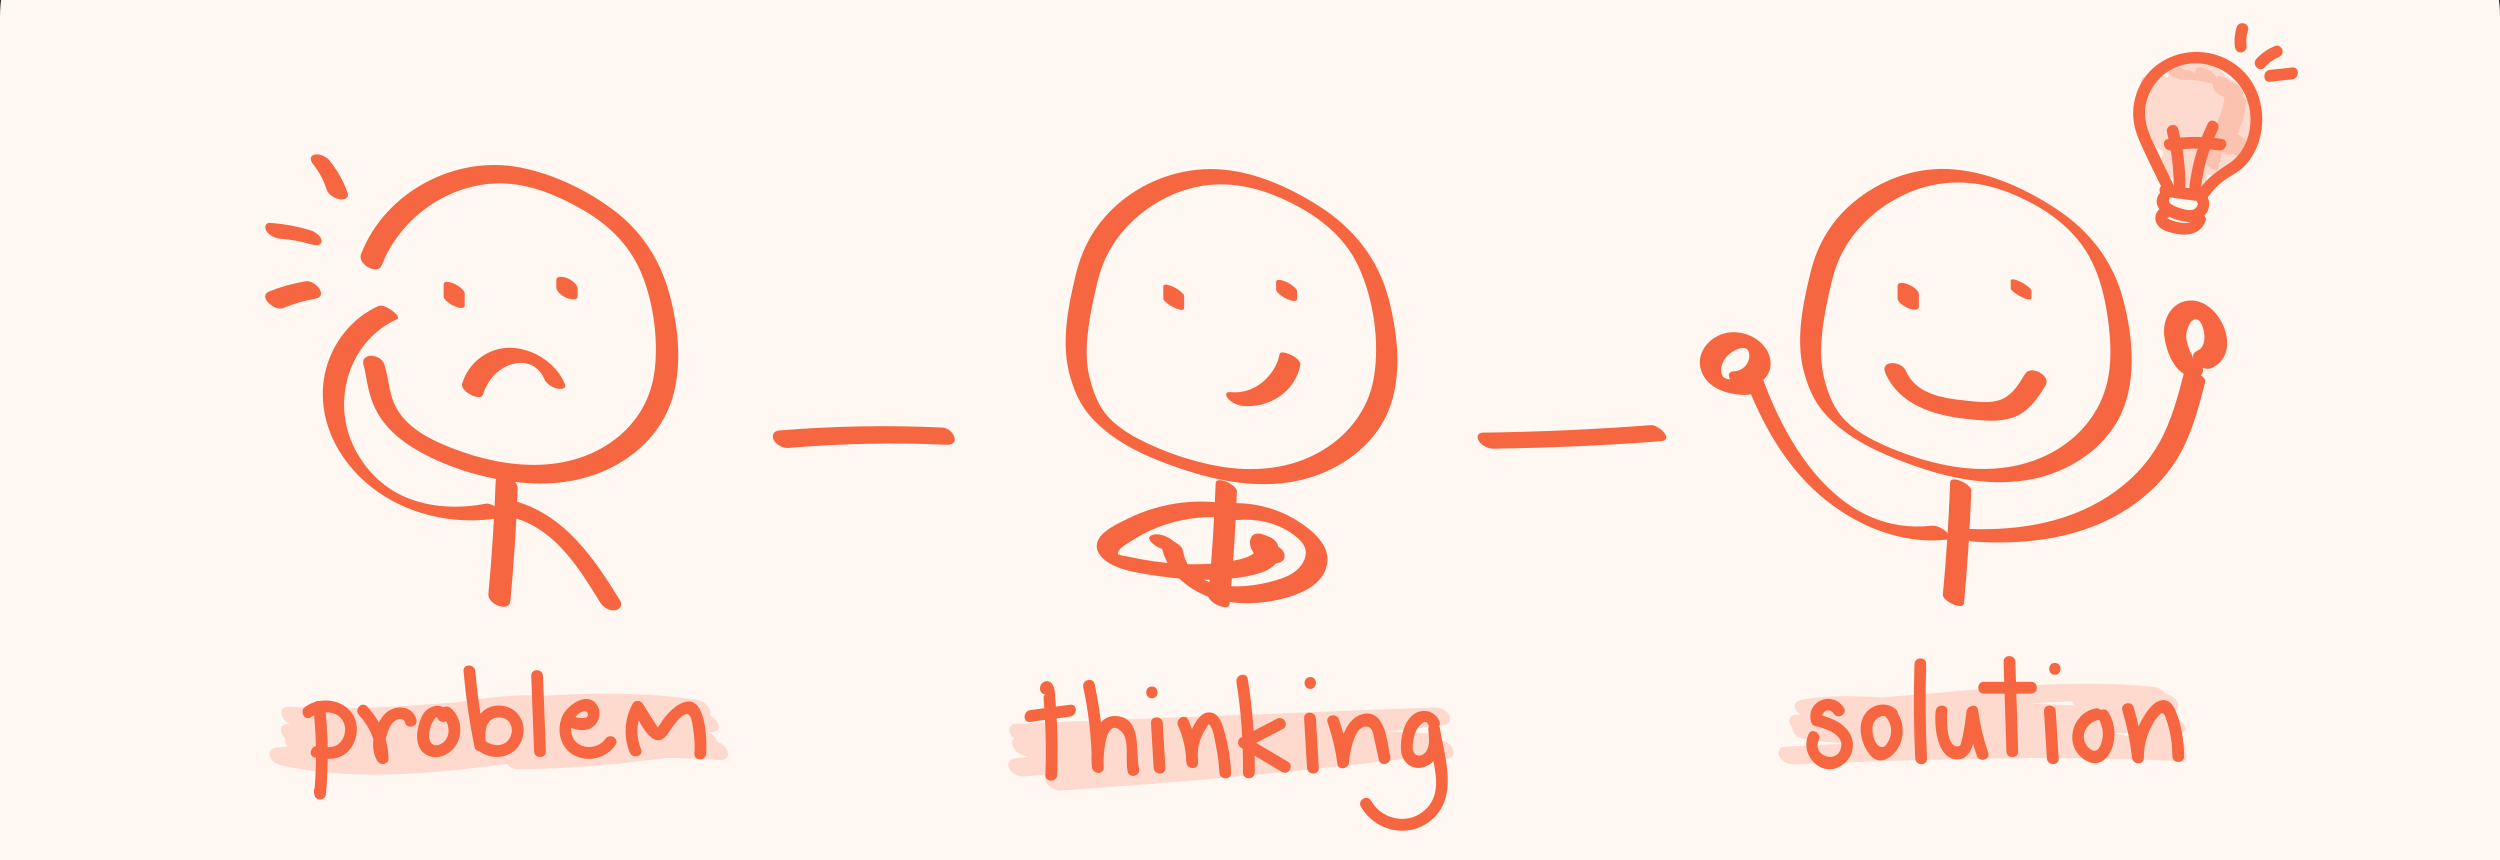 <svg width="500" height="172" viewBox="0 0 500 172" fill="none" xmlns="http://www.w3.org/2000/svg">
<rect x="0" y="0" width="500" height="172" fill="#333333" stroke="none"/>
<g clip-path="url(#clip0_739_1742)">
<path d="M500 171.884C500 185.139 489.255 195.884 476 195.884H24C10.745 195.884 0 185.139 0 171.884V3.343C0 -9.912 10.745 -20.657 24 -20.657H476C489.255 -20.657 500 -9.912 500 3.343V171.884Z" fill="#FFF7F1"/>
<path d="M428.183 16.039C427.927 18.95 427.676 21.862 427.424 24.773C427.3 26.221 431.378 28.212 431.694 26.436C432.052 24.394 432.412 22.353 432.773 20.312C432.938 19.377 432.42 18.455 431.535 18.111C430.221 17.599 428.806 18.579 428.823 19.989C428.847 21.952 428.871 23.915 428.895 25.877C428.911 27.105 432.742 29.26 433.093 27.843C433.8 25.005 434.507 22.166 435.213 19.327C435.431 18.451 434.999 17.544 434.182 17.161C432.905 16.563 431.44 17.526 431.405 18.936C431.33 22.002 430.986 25.044 430.374 28.064C430.099 29.427 434.249 31.311 434.573 30.031C435.64 25.812 436.707 21.594 437.777 17.375C438.001 16.49 437.566 15.57 436.739 15.183C435.461 14.585 433.991 15.536 433.951 16.947C433.793 22.474 432.953 27.947 432.086 33.409C431.866 34.775 435.976 36.658 436.284 35.375C437.654 29.63 439.027 23.886 440.401 18.141C440.593 17.339 440.194 16.512 439.448 16.162C438.195 15.576 436.741 16.625 436.715 18.008C436.671 20.314 436.301 22.606 435.964 24.907C435.468 28.263 434.977 31.619 434.485 34.975C434.289 36.3 438.299 38.269 438.683 36.942C440.536 30.515 442.014 23.992 443.102 17.392C443.253 16.475 442.736 15.581 441.87 15.244C440.549 14.73 439.126 15.73 439.093 17.147C438.952 23.166 437.933 29.112 436.88 35.039C436.628 36.464 440.786 38.475 441.15 36.702C442.353 30.79 443.555 24.877 444.758 18.965C444.94 18.071 444.451 17.176 443.601 16.845C442.311 16.342 440.934 17.366 440.964 18.751C441.052 22.779 440.638 26.786 439.692 30.71C439.449 31.718 439.887 32.779 440.796 33.278C442.09 33.989 443.707 33.269 444.043 31.831C445.013 27.684 445.981 23.536 446.951 19.388C447.143 18.57 446.735 17.729 445.974 17.373C444.712 16.782 443.276 17.809 443.331 19.201C443.429 21.715 443.294 24.221 442.927 26.718C442.773 27.764 443.335 28.795 444.321 29.179C445.634 29.691 447.082 28.849 447.286 27.454C447.645 24.989 448.004 22.524 448.363 20.06C448.501 19.115 447.968 18.199 447.078 17.852C445.748 17.334 444.31 18.301 444.318 19.729C444.335 22.757 444.452 25.782 444.673 28.805C444.769 30.174 448.519 32.325 448.939 30.467C449.495 28.004 450.051 25.541 450.608 23.078C450.793 22.257 450.35 21.423 449.566 21.118C448.312 20.629 447.014 21.721 447.279 23.04C447.372 23.503 447.466 23.967 447.56 24.43C447.796 25.593 450.786 27.869 451.758 26.397C452.382 25.455 452.594 24.511 452.41 23.384C452.242 22.355 451.146 21.64 450.243 21.295C449.839 21.14 447.975 20.7 448.139 21.721C448.188 22.018 448.209 22.285 448.198 22.536C448.16 23.437 448.362 24.47 449.178 24.853C450.275 25.367 451.489 24.414 451.249 23.227C451.143 22.701 451.037 22.175 450.93 21.649C450.682 20.416 447.108 18.016 446.664 19.987C446.119 22.402 445.573 24.817 445.028 27.232C444.824 28.136 445.31 29.053 446.173 29.39C447.456 29.89 448.826 28.881 448.756 27.506C448.603 24.488 448.551 21.468 448.599 18.445C448.623 17.011 444.593 14.988 444.333 16.782C443.761 20.694 443.189 24.605 442.622 28.517C442.41 29.956 446.548 31.95 446.888 30.179C447.688 26.038 447.839 21.869 447.348 17.681C447.22 16.582 443.501 14.199 443.149 15.714C441.846 21.284 440.546 26.854 439.243 32.424C438.867 34.033 442.989 36.058 443.373 34.695C444.965 29.056 445.56 23.263 445.073 17.418C444.961 16.064 441.186 13.885 440.806 15.755C439.623 21.571 438.437 27.387 437.253 33.203C437.038 34.264 437.617 35.326 438.626 35.719C439.932 36.228 441.38 35.415 441.618 34.034C442.655 28.009 443.531 21.957 443.353 15.821C443.313 14.42 439.367 12.334 439.087 14.159C438.1 20.498 436.752 26.762 435.042 32.939C434.766 33.938 435.244 34.995 436.183 35.435C437.462 36.034 438.958 35.23 439.163 33.832C439.519 31.411 439.876 28.99 440.231 26.569C440.722 23.204 441.286 19.86 440.798 16.459C440.646 15.401 436.972 12.945 436.6 14.493C435.253 20.125 433.91 25.758 432.563 31.391C432.325 32.389 432.82 33.417 433.75 33.852C435.053 34.462 436.579 33.654 436.797 32.232C437.645 26.704 438.351 21.157 438.231 15.546C438.207 14.331 434.393 12.152 434.033 13.58C432.987 17.717 431.937 21.854 430.89 25.991C430.63 27.018 431.136 28.085 432.095 28.535C433.391 29.142 434.916 28.375 435.125 26.958C435.587 23.835 435.764 20.687 435.656 17.516C435.616 16.314 431.814 14.112 431.458 15.55C430.753 18.381 430.049 21.212 429.346 24.043C429.126 24.932 429.565 25.853 430.395 26.242C431.677 26.842 433.145 25.896 433.128 24.48C433.104 22.555 433.081 20.629 433.057 18.703C433.037 17.293 429.111 15.222 428.787 17.041C428.436 19.046 428.082 21.05 427.727 23.055C427.551 24.054 428.104 25.038 429.049 25.406C430.371 25.92 431.816 25.021 431.939 23.608C432.109 21.639 432.279 19.671 432.45 17.701C432.578 16.206 428.331 14.31 428.183 16.039Z" fill="#F66640" fill-opacity="0.2"/>
<path d="M445.648 26.859C444.113 28.332 442.577 29.805 441.042 31.278C439.735 32.529 443.609 34.976 444.733 34.003C445.049 33.729 445.366 33.455 445.682 33.181C446.693 32.306 446.577 30.706 445.451 29.986C445.223 29.841 444.995 29.695 444.767 29.55C444.228 29.206 443.514 29.384 443.062 29.835C442.408 30.488 442.34 31.668 443.118 32.165C443.288 32.274 443.458 32.382 443.629 32.491C444.447 33.014 445.539 32.635 445.861 31.719C446.695 29.347 447.538 26.976 448.339 24.593C449.083 22.388 449.703 20.013 448.291 17.929C446.045 14.616 441.33 13.405 437.19 13.043C436.087 12.947 435.534 14.26 436.323 15.037C436.762 15.468 437.445 15.499 437.982 15.199C438.832 14.722 439.835 14.398 440.758 14.631C441.986 14.94 442.485 16.352 442.649 17.499C442.869 19.063 447.136 20.676 446.92 19.152C446.076 13.21 438.375 9.266 433.393 13.064C431.934 14.178 435.496 15.94 436.312 15.942C438.123 15.946 439.906 16.104 441.674 16.526C443.693 17.009 445.172 17.426 444.852 19.892C444.609 21.776 443.757 23.628 443.133 25.411C442.457 27.355 441.778 29.3 441.102 31.245C440.534 32.873 443.825 34.295 445.012 33.743C446.24 33.171 447.176 32.329 447.927 31.201C448.767 29.938 444.996 27.858 444.017 28.703C443.716 28.963 443.415 29.224 443.113 29.485C442.051 30.404 442.114 32.071 443.244 32.905C444.104 33.539 445.296 33.463 446.066 32.724C447.157 31.677 448.249 30.631 449.343 29.585C450.65 28.331 446.72 25.834 445.648 26.859Z" fill="#F66640" fill-opacity="0.2"/>
<path d="M58.729 144.978C85.1 146.76 111.45 140.037 137.752 143.247C138.892 143.386 139.799 142.281 139.417 141.198C139.164 140.484 138.428 140.063 137.684 140.205C111.41 145.218 84.556 146.793 57.884 144.814C54.806 144.586 56.359 148.241 58.626 148.437C70.696 149.48 82.322 146.042 94.097 143.996C100.108 142.951 106.095 142.428 112.188 142.893C117.615 143.307 123.065 144.043 128.484 143.459C129.766 143.32 130.451 141.937 129.873 140.784C129.479 139.996 128.604 139.573 127.74 139.745C115.957 142.092 103.985 143.415 91.974 143.635C80.585 143.844 68.498 142.157 57.758 146.925C56.834 147.335 56.793 148.284 57.287 149.066C57.89 150.024 58.974 150.444 60.059 150.445C86.555 150.458 112.854 143.544 139.359 146.122C140.541 146.237 141.46 145.089 141.064 143.969C140.817 143.269 140.12 142.831 139.382 142.909C120.134 144.966 100.811 146.239 81.462 146.725C80.135 146.758 79.289 148.161 79.884 149.348C80.211 150 80.898 150.391 81.626 150.343C101.659 149.016 121.74 149.479 141.795 149.974C144.878 150.05 143.333 146.504 141.053 146.351C113.415 144.509 85.858 154.797 58.361 150.017C57.195 149.814 56.215 150.937 56.609 152.053C56.835 152.694 57.46 153.106 58.138 153.062C85.204 151.314 112.316 150.349 139.437 150.168C140.715 150.159 141.542 148.813 140.97 147.67C140.627 146.987 139.877 146.612 139.124 146.743C127.808 148.712 116.373 149.861 104.896 150.184C103.609 150.22 102.785 151.579 103.362 152.73C103.705 153.414 104.451 153.794 105.207 153.676C118 151.684 130.959 151.1 143.878 151.99C146.95 152.202 145.418 148.526 143.137 148.368C129.435 147.424 115.675 148.033 102.117 150.245C101.06 150.418 100.568 151.277 101.018 152.273C101.513 153.372 102.819 153.897 103.938 153.879C116.778 153.667 129.572 152.422 142.213 150.152C143.264 149.963 143.768 149.132 143.313 148.124C142.813 147.016 141.515 146.513 140.392 146.519C111.963 146.652 83.541 147.648 55.171 149.502C54.191 149.567 53.718 150.408 53.989 151.296C54.315 152.367 55.453 152.921 56.452 153.131C84.146 158.949 111.721 148.651 139.496 149.848C140.653 149.898 141.565 148.853 141.333 147.719C141.169 146.919 140.474 146.337 139.658 146.317C119.308 145.818 98.927 145.371 78.603 146.791C77.514 146.867 77.084 147.889 77.504 148.819C77.997 149.914 79.306 150.448 80.424 150.425C101.151 149.987 121.851 148.646 142.463 146.407C145.253 146.104 142.841 142.98 141.182 142.779C114.389 139.539 87.863 146.326 61.118 146.787C59.88 146.809 59.136 148.187 59.813 149.223C60.231 149.863 61.05 150.101 61.761 149.821C72.062 145.769 83.706 147.495 94.516 147.253C106.785 146.98 119.005 145.565 131.025 143.081C133.858 142.496 131.265 139.053 129.204 139.448C123.053 140.627 116.91 139.649 110.738 139.218C104.758 138.8 98.847 139.252 92.943 140.248C82.109 142.075 71.302 145.367 60.243 144.959C59.064 144.916 58.121 145.974 58.358 147.13C58.516 147.903 59.169 148.477 59.956 148.532C86.985 150.421 114.196 148.783 140.799 143.589C143.56 143.05 141.211 140.209 139.518 139.961C112.35 135.974 85.203 143.195 57.987 141.355C54.916 141.148 56.447 144.823 58.729 144.978Z" fill="#F66640" fill-opacity="0.2"/>
<path d="M204.945 148.357C231.951 147.299 258.957 146.242 285.962 145.184C287.269 145.133 288.083 143.744 287.49 142.578C287.15 141.912 286.432 141.526 285.688 141.61C258.417 144.686 231.031 146.656 203.602 147.516C201.066 147.596 202.963 150.573 204.33 150.984C210.686 152.892 217.284 151.728 223.751 151.151C230.548 150.544 237.361 150.104 244.18 149.83C257.276 149.304 270.387 149.407 283.474 150.115C284.683 150.18 285.572 148.992 285.161 147.852C284.907 147.148 284.219 146.696 283.472 146.742C257.543 148.328 231.614 149.915 205.685 151.501C204.376 151.581 203.578 152.976 204.173 154.145C204.519 154.824 205.252 155.216 206.009 155.127C231.918 152.081 258.019 149.102 284.123 150.839C285.304 150.917 286.185 149.76 285.784 148.647C285.526 147.932 284.807 147.491 284.053 147.582C260.402 150.462 236.679 152.709 212.91 154.321C211.628 154.408 210.851 155.776 211.434 156.921C211.793 157.625 212.571 158.01 213.349 157.872C238.303 153.427 263.667 151.344 289.009 151.758C292.078 151.808 290.527 148.208 288.248 148.171C262.089 147.743 235.953 149.827 210.202 154.502C207.284 155.033 210.085 158.236 212.038 158.108C237.145 156.455 262.203 154.095 287.179 151.03C289.904 150.695 287.593 147.568 285.88 147.434C258.146 145.26 230.435 148.432 202.913 151.67C201.847 151.796 201.39 152.709 201.829 153.67C202.31 154.72 203.648 155.342 204.749 155.275C232.022 153.607 259.295 151.938 286.568 150.27C289.27 150.104 287.004 146.778 285.27 146.673C271.71 145.858 258.112 145.669 244.535 146.143C237.715 146.381 230.901 146.785 224.1 147.357C218.605 147.818 212.57 149.121 207.014 148.186C205.962 148.009 204.978 148.925 205.197 149.968C205.337 150.635 205.935 151.106 206.616 151.083C234.065 150.191 261.471 148.186 288.761 145.074C289.829 144.952 290.283 144.033 289.845 143.075C289.356 142.007 288.032 141.426 286.925 141.47C258.986 142.564 231.048 143.658 203.109 144.752C202.019 144.795 201.611 145.847 202.025 146.752C202.514 147.82 203.838 148.4 204.945 148.357Z" fill="#F66640" fill-opacity="0.2"/>
<path d="M360.952 146.493C385.446 146.246 409.942 146.345 434.433 146.789C435.404 146.807 435.828 145.923 435.56 145.102C435.252 144.171 434.037 143.34 433.085 143.289C408.599 141.988 384.099 143.139 359.636 144.34C358.68 144.387 358.224 145.158 358.511 146.027C358.842 147.028 360.014 147.686 360.986 147.839C373.017 149.75 385.159 148.025 397.249 148.006C408.68 147.989 420.088 149.238 431.267 151.609C432.365 151.842 433.343 150.857 433.085 149.764C432.93 149.104 432.354 148.627 431.676 148.599C407.699 147.585 383.712 148.363 359.742 149.248C358.425 149.296 357.614 150.709 358.236 151.871C358.563 152.482 359.213 152.848 359.905 152.811C384.383 151.514 408.893 150.847 433.403 150.812C433.889 150.811 434.199 150.292 433.97 149.864C433.749 149.451 433.527 149.038 433.306 148.624C433.138 148.31 433.397 147.488 433.221 147.178C433.206 147.151 433.181 147.1 433.173 147.07C433.085 146.736 432.989 146.403 432.889 146.071C432.733 145.59 432.549 145.09 432.301 144.649C431.65 143.498 430.538 142.653 429.331 142.169C426.572 141.062 423.149 141.434 420.23 141.312C413.457 141.028 406.688 140.744 399.914 140.46C393.142 140.176 386.371 139.892 379.598 139.608C373.144 139.337 366.557 138.727 360.173 140.02C359.16 140.225 358.654 140.925 359.136 141.932C359.648 143.004 360.952 143.527 362.056 143.538C384.512 143.767 406.859 138.781 429.307 140.651C430.452 140.746 431.32 139.615 430.906 138.543C430.647 137.869 429.953 137.467 429.238 137.567C424.691 138.203 420.122 138.531 415.528 138.553C414.449 138.558 414.077 139.596 414.493 140.465C415.004 141.538 416.308 142.056 417.411 142.071C422.09 142.132 426.767 142.193 431.445 142.254C432.703 142.27 433.455 140.862 432.742 139.825C432.352 139.259 431.637 139.016 430.984 139.228C428.648 139.986 426.312 140.743 423.977 141.5C421.622 142.264 424.732 144.7 425.8 144.904C428.073 145.338 430.347 145.772 432.621 146.206C433.702 146.413 434.54 145.273 434.02 144.302C433.717 143.735 433.046 143.473 432.438 143.684C431.179 144.121 429.922 144.557 428.663 144.994C427.004 145.57 428.363 147.538 429.343 148.009C430.368 148.503 431.393 148.996 432.419 149.49C433.078 149.807 433.787 149.156 433.528 148.472C433.349 147.999 432.786 147.803 432.352 148.063C431.973 148.29 431.592 148.518 431.214 148.745C429.447 149.808 432.565 151.766 433.421 151.941C434.153 152.09 434.884 152.239 435.62 152.388C436.576 152.583 437.543 151.987 437.363 150.945C437.167 149.795 435.8 149.11 434.8 148.907C434.004 148.744 433.415 149.637 433.877 150.306C433.986 150.463 434.095 150.621 434.204 150.779C434.544 151.271 435.208 151.414 435.72 151.106C436.072 150.895 436.424 150.684 436.776 150.472C438.007 149.733 436.396 147.995 435.712 147.665C434.679 147.168 433.648 146.671 432.616 146.174C431.884 145.822 431.07 146.468 431.249 147.26C431.377 147.825 431.969 148.154 432.516 147.963C433.783 147.523 435.051 147.083 436.32 146.643C438.651 145.834 435.588 143.448 434.497 143.24C432.229 142.806 429.961 142.373 427.692 141.94C426.603 141.732 425.761 142.879 426.284 143.856C426.585 144.417 427.245 144.683 427.851 144.486C430.205 143.723 432.559 142.96 434.912 142.197C435.868 141.887 435.78 140.847 435.324 140.159C434.712 139.235 433.629 138.789 432.557 138.775C427.861 138.713 423.167 138.652 418.472 138.591C417.149 138.574 416.293 139.982 416.918 141.148C417.221 141.716 417.814 142.07 418.457 142.061C423.111 141.992 427.74 141.607 432.345 140.906C435.06 140.493 432.621 137.58 430.994 137.406C408.248 134.98 385.666 139.853 362.943 140.023C361.697 140.032 360.892 141.363 361.48 142.462C361.822 143.101 362.541 143.436 363.256 143.318C369.161 142.339 375.206 142.871 381.156 143.121C387.927 143.405 394.699 143.689 401.471 143.972C408.119 144.251 414.768 144.53 421.418 144.809C423.017 144.876 424.616 144.94 426.22 145.01C426.62 145.028 428.211 144.885 428.527 145.193C428.739 145.4 428.791 146.242 428.879 146.519C429.67 149.018 431.71 151.081 434.477 150.81C435.532 150.708 435.96 149.833 435.516 148.898C435.008 147.836 433.697 147.292 432.593 147.293C407.347 147.31 382.101 147.997 356.888 149.353C355.822 149.411 355.419 150.362 355.852 151.266C356.345 152.299 357.681 152.912 358.772 152.872C383.712 151.946 408.691 151.015 433.641 152.13C434.584 152.172 435.584 151.834 435.384 150.687C435.184 149.519 433.825 148.875 432.821 148.648C420.998 145.966 408.919 144.574 396.798 144.492C385.472 144.415 374.076 146.026 362.793 144.718C361.625 144.582 360.699 145.733 361.122 146.829C361.359 147.443 361.962 147.836 362.619 147.804C385.487 146.682 408.404 145.591 431.291 146.642C432.518 146.698 433.404 145.479 432.961 144.334C432.712 143.691 432.099 143.263 431.41 143.251C407.3 142.824 383.183 142.732 359.069 142.975C357.99 142.986 357.614 144.014 358.031 144.888C358.536 145.942 359.852 146.504 360.952 146.493Z" fill="#F66640" fill-opacity="0.2"/>
<path d="M213.794 74.435C214.679 77.904 215.932 80.942 218.38 83.62C222.981 88.651 229.738 91.568 236.046 93.706C243.852 96.351 252.454 97.964 260.592 95.9C267.214 94.22 273.537 90.139 276.832 83.976C280.699 76.741 279.733 67.388 277.723 59.732C275.65 51.833 270.779 45.708 263.99 41.343C257.513 37.179 249.652 33.713 241.838 33.815C235.021 33.904 228.306 36.54 223.224 41.123C219.051 44.887 216.489 49.448 215.181 54.85C213.664 61.113 212.262 68.051 213.794 74.435C214.12 75.793 218.377 77.448 217.89 75.418C216.665 70.317 217.714 64.552 218.769 59.514C219.532 55.864 220.389 52.461 222.382 49.267C225.638 44.051 230.832 40.042 236.635 38.107C243.246 35.904 249.823 36.818 256.122 39.59C262.621 42.45 268.66 46.688 271.718 53.337C274.732 59.89 275.968 68.364 274.776 75.501C273.652 82.235 269.259 87.583 263.335 90.724C256.766 94.206 249.175 94.461 242.024 92.913C237.705 91.979 233.435 90.533 229.431 88.651C226.847 87.437 224.29 85.982 222.226 83.977C219.771 81.593 218.718 78.663 217.89 75.418C217.544 74.063 213.28 72.42 213.794 74.435Z" fill="#F66640"/>
<path d="M248.412 81.166C253.693 81.735 259.013 78.447 260.072 73.025C260.361 71.542 256.127 69.805 255.942 70.755C255.06 75.275 250.787 78.931 246.107 78.427C245.153 78.325 245.029 78.849 245.492 79.561C246.028 80.382 247.463 81.063 248.412 81.166Z" fill="#F66640"/>
<path d="M232.668 57.312C232.668 58.123 232.668 58.934 232.668 59.745C232.668 60.043 233.242 60.508 233.411 60.646C233.867 61.019 234.428 61.356 234.968 61.585C235.331 61.739 236.834 62.399 236.834 61.598C236.834 60.786 236.834 59.975 236.834 59.164C236.834 58.866 236.26 58.402 236.09 58.263C235.635 57.89 235.073 57.554 234.534 57.324C234.17 57.17 232.668 56.511 232.668 57.312Z" fill="#F66640"/>
<path d="M255.225 56.42C255.225 56.928 255.225 57.435 255.225 57.941C255.225 58.267 255.748 58.724 255.942 58.891C256.386 59.272 256.954 59.617 257.493 59.837C257.892 60.001 259.413 60.613 259.413 59.751C259.413 59.244 259.413 58.737 259.413 58.23C259.413 57.905 258.889 57.447 258.695 57.281C258.251 56.9 257.683 56.555 257.143 56.334C256.745 56.171 255.225 55.558 255.225 56.42Z" fill="#F66640"/>
<path d="M243.135 96.62C242.859 104.136 242.373 111.64 241.678 119.128C241.549 120.514 245.773 122.432 245.921 120.836C246.617 113.347 247.102 105.843 247.378 98.328C247.43 96.908 243.192 95.068 243.135 96.62Z" fill="#F66640"/>
<path d="M76.347 53.06C80.061 43.539 89.678 36.714 99.902 36.673C105.902 36.648 111.813 39.176 116.912 42.175C122.092 45.221 126.199 49.394 128.445 55.057C130.708 60.765 131.643 67.721 130.964 73.824C130.322 79.585 127.528 84.451 122.931 87.924C112.853 95.535 99.034 93.484 88.185 88.715C84.252 86.986 80.405 84.535 78.712 80.395C77.709 77.943 77.686 75.228 76.811 72.736C76.091 70.686 71.795 70.455 72.763 73.212C72.989 73.857 73.236 75.493 73.427 76.509C73.715 78.046 74.108 79.564 74.718 81.007C76.485 85.184 80.089 88.221 83.96 90.358C90.114 93.757 97.464 95.897 104.441 96.539C111.048 97.148 117.797 96.147 123.6 92.793C128.742 89.82 132.787 85.291 134.511 79.518C136.497 72.866 135.628 64.982 133.772 58.385C131.891 51.7 128.164 46.073 122.597 41.937C117.185 37.916 110.693 34.822 104.083 33.51C91.125 30.94 77.082 38.319 72.217 50.79C71.394 52.9 75.548 55.106 76.347 53.06Z" fill="#F66640"/>
<path d="M88.725 56.881C88.725 57.692 88.725 58.503 88.725 59.315C88.725 59.667 89.199 60.118 89.415 60.312C89.849 60.702 90.423 61.054 90.963 61.267C91.399 61.439 92.936 61.998 92.936 61.081C92.936 60.27 92.936 59.459 92.936 58.647C92.936 58.295 92.462 57.844 92.245 57.65C91.811 57.26 91.238 56.907 90.698 56.694C90.262 56.523 88.725 55.964 88.725 56.881Z" fill="#F66640"/>
<path d="M111.265 56.019C111.265 56.526 111.265 57.033 111.265 57.54C111.265 57.95 111.631 58.389 111.894 58.651C112.304 59.058 112.89 59.43 113.431 59.625C113.961 59.816 115.531 60.228 115.531 59.205C115.531 58.698 115.531 58.191 115.531 57.684C115.531 57.274 115.165 56.835 114.901 56.573C114.491 56.166 113.905 55.795 113.364 55.599C112.834 55.408 111.265 54.996 111.265 56.019Z" fill="#F66640"/>
<path d="M99.136 96.289C98.86 103.805 98.374 111.309 97.679 118.797C97.485 120.887 101.858 122.574 102.077 120.22C102.772 112.732 103.258 105.228 103.534 97.712C103.611 95.617 99.221 93.96 99.136 96.289Z" fill="#F66640"/>
<path d="M97.268 100.73C91.919 101.747 86.241 101.591 81.163 99.461C76.357 97.444 72.616 93.516 70.489 88.76C66.366 79.539 70.094 68.012 79.445 63.816C80.471 63.356 76.965 60.633 75.692 61.203C70.502 63.533 66.666 68.271 65.209 73.784C63.737 79.351 64.849 85.223 67.8 90.109C74.45 101.118 88.159 105.82 100.398 103.494C102.075 103.175 98.48 100.499 97.268 100.73Z" fill="#F66640"/>
<path d="M103.157 103.667C111.192 106.123 115.852 113.673 120.029 120.464C120.622 121.429 121.775 122.208 122.948 122.069C123.921 121.955 124.593 121.038 124.016 120.101C118.947 111.861 113.213 103.343 103.515 100.379C100.546 99.471 100.713 102.92 103.157 103.667Z" fill="#F66640"/>
<path d="M69.528 38.659C68.728 36.226 67.484 34.063 65.88 32.083C65.261 31.32 63.807 30.615 62.827 30.95C61.762 31.313 62.169 32.309 62.698 32.962C63.883 34.424 64.734 36.096 65.32 37.882C65.667 38.934 66.882 39.673 67.917 39.856C68.694 39.993 69.877 39.719 69.528 38.659Z" fill="#F66640"/>
<path d="M62.183 46.086C59.534 45.289 56.876 44.78 54.118 44.577C53.102 44.502 52.812 45.378 53.263 46.154C53.828 47.129 55.115 47.681 56.183 47.76C58.189 47.907 60.186 48.26 62.115 48.841C62.814 49.051 64.175 49.333 64.301 48.262C64.415 47.292 62.929 46.311 62.183 46.086Z" fill="#F66640"/>
<path d="M61.12 56.259C58.603 56.688 56.176 57.339 53.809 58.308C51.491 59.255 54.899 62.325 56.647 61.611C58.706 60.769 60.828 60.12 63.02 59.745C65.821 59.267 63.04 55.932 61.12 56.259Z" fill="#F66640"/>
<path d="M96.562 78.984C97.396 76.201 99.405 73.8 102.215 72.896C105.059 71.981 107.689 73.039 108.866 75.818C109.283 76.802 110.496 77.515 111.498 77.726C112.146 77.863 113.403 77.793 112.974 76.778C111.205 72.6 106.668 69.678 102.175 69.556C97.725 69.435 93.711 72.449 92.432 76.713C91.947 78.331 96.16 80.325 96.562 78.984Z" fill="#F66640"/>
<path d="M360.647 73.812C361.508 77.191 362.686 80.2 365.051 82.828C369.546 87.822 376.158 90.749 382.332 92.97C390.095 95.761 398.605 97.487 406.8 95.753C413.494 94.335 420.003 90.317 423.466 84.249C427.532 77.117 426.664 67.615 424.653 59.961C422.606 52.165 417.896 46.152 411.238 41.769C404.821 37.548 397.042 34.031 389.279 33.797C382.532 33.594 375.869 36.126 370.705 40.447C366.317 44.118 363.512 48.807 362.155 54.315C360.641 60.457 359.14 67.537 360.647 73.812C360.86 74.702 362.182 75.349 362.934 75.674C363.178 75.779 365.014 76.45 364.821 75.647C363.571 70.442 364.518 64.768 365.594 59.615C366.337 56.061 367.127 52.667 368.999 49.522C372.148 44.23 377.171 40.198 382.901 38.066C389.444 35.631 396.188 36.14 402.572 38.843C409.155 41.63 415.209 45.789 418.42 52.414C420.051 55.777 420.951 59.475 421.49 63.163C422.062 67.053 422.37 71.104 421.734 75.006C420.643 81.678 416.496 87.099 410.663 90.346C404.228 93.928 396.781 94.464 389.642 93.124C385.2 92.29 380.833 90.846 376.709 88.996C374.071 87.811 371.448 86.39 369.337 84.375C366.796 81.95 365.67 78.976 364.821 75.647C364.593 74.754 363.294 74.114 362.533 73.785C362.296 73.683 360.442 73.012 360.647 73.812Z" fill="#F66640"/>
<path d="M379.513 57.201C379.513 58.012 379.513 58.823 379.513 59.635C379.513 61.129 383.771 62.919 383.771 61.315C383.771 60.504 383.771 59.693 383.771 58.882C383.771 57.388 379.513 55.597 379.513 57.201Z" fill="#F66640"/>
<path d="M402.141 56.179C402.141 56.686 402.141 57.193 402.141 57.7C402.141 57.968 402.77 58.438 402.912 58.549C403.379 58.913 403.934 59.241 404.474 59.479C404.892 59.663 405.381 59.904 405.844 59.906C406.101 59.907 406.282 59.9 406.282 59.599C406.282 59.092 406.282 58.584 406.282 58.078C406.282 57.81 405.651 57.339 405.51 57.229C405.043 56.865 404.488 56.537 403.948 56.299C403.53 56.114 403.041 55.873 402.577 55.872C402.321 55.871 402.141 55.878 402.141 56.179Z" fill="#F66640"/>
<path d="M390.033 96.411C389.757 103.926 389.272 111.43 388.576 118.918C388.454 120.242 392.664 122.161 392.805 120.654C393.5 113.165 393.986 105.661 394.262 98.145C394.311 96.786 390.087 94.948 390.033 96.411Z" fill="#F66640"/>
<path d="M377.083 74.626C379.816 80.969 386.816 83.076 393.084 83.751C396.216 84.089 399.619 84.54 402.664 83.472C405.697 82.409 407.519 79.719 409.122 77.084C410.29 75.169 406.18 72.867 404.995 74.814C403.834 76.72 402.586 78.856 400.465 79.798C398.182 80.811 395.442 80.346 393.045 80.107C388.534 79.658 383.162 78.819 381.142 74.131C380.28 72.131 375.926 71.941 377.083 74.626Z" fill="#F66640"/>
<path d="M394.916 108.337C405.461 109.019 416.556 107.639 425.58 101.716C429.534 99.121 433.029 95.751 435.488 91.676C438.311 87 439.69 81.643 441.042 76.394C441.374 75.1 437.123 73.308 436.912 74.124C435.616 79.165 434.297 84.297 431.69 88.843C429.283 93.039 425.812 96.526 421.794 99.162C412.905 104.996 402.116 106.357 391.725 105.685C390.66 105.616 391.678 106.783 391.958 107.03C392.744 107.722 393.864 108.269 394.916 108.337Z" fill="#F66640"/>
<path d="M438.155 71.616C438.762 71.638 438.682 72.255 438.59 71.566C438.538 71.178 438.187 70.69 438.035 70.324C437.615 69.302 437.259 68.264 437.239 67.15C437.227 66.209 438.003 63.463 439.462 63.912C440.354 64.185 440.786 66.071 440.862 66.845C440.986 68.079 440.754 69.589 439.506 70.121C437.039 71.176 440.234 74.481 442.237 73.625C448.71 70.858 444.3 60.086 438.187 60.096C434.624 60.102 432.561 63.539 432.821 66.829C433.077 70.053 434.992 75.264 438.81 75.403C441.881 75.514 440.57 71.703 438.155 71.616Z" fill="#F66640"/>
<path d="M386.336 105.146C368.707 107.123 358.038 90.638 352.687 76.102C352.262 74.948 348.06 73.289 348.676 74.963C351.962 83.889 356.575 92.576 363.811 98.896C370.789 104.991 380.113 108.976 389.457 107.928C390.497 107.811 389.724 106.791 389.32 106.408C388.623 105.746 387.342 105.034 386.336 105.146Z" fill="#F66640"/>
<path d="M348.907 77.385C352.289 77.352 355.061 74.554 353.838 71.057C352.612 67.555 348.226 65.734 344.807 66.698C341.615 67.598 339.076 70.8 340.263 74.193C341.575 77.942 346.017 79.068 349.528 78.964C350.504 78.935 350.847 78.278 350.355 77.439C349.841 76.563 348.45 75.804 347.435 75.834C345.859 75.881 344.336 76.113 344.243 74.127C344.168 72.516 345.257 71.09 346.572 70.297C348.043 69.408 349.955 69.011 349.854 71.322C349.783 72.93 348.396 74.239 346.814 74.255C345.83 74.265 345.503 74.953 345.987 75.779C346.51 76.67 347.885 77.395 348.907 77.385Z" fill="#F66640"/>
<path d="M62.651 141.328C63.26 146.74 63.357 152.17 62.94 157.596C62.892 158.226 63.387 158.768 64.019 158.768C64.251 158.768 64.483 158.768 64.715 158.768C64.973 158.768 65.175 158.547 65.152 158.29C65.014 156.784 62.659 156.77 62.799 158.29C62.813 158.449 62.828 158.609 62.842 158.768C62.981 160.289 65.057 160.293 65.195 158.768C65.721 152.953 65.657 147.13 65.004 141.328C64.836 139.83 62.481 139.813 62.651 141.328Z" fill="#F66640"/>
<path d="M62.205 143.418C64.244 141.931 67.971 142.016 68.87 144.844C69.235 145.991 68.953 147.351 68.219 148.291C67.076 149.752 65.256 149.509 63.621 149.232C62.141 148.98 61.504 151.262 62.996 151.516C65.338 151.915 67.805 152.101 69.617 150.274C71.059 148.82 71.673 146.58 71.232 144.58C70.236 140.074 64.423 138.888 61.018 141.373C59.804 142.259 60.977 144.315 62.205 143.418Z" fill="#F66640"/>
<path d="M71.767 142.977C73.759 145.118 74.961 147.714 75.281 150.582C75.343 151.133 75.873 151.526 76.408 151.38C76.972 151.226 77.219 150.555 77.084 149.986C76.813 148.845 77.129 147.625 77.536 146.486C77.796 145.759 78.109 144.973 78.663 144.413C79.236 143.833 80.666 143.345 81.005 144.501C81.434 145.96 83.706 145.339 83.274 143.872C82.394 140.878 78.672 140.87 76.828 142.94C74.786 145.231 73.761 149.588 75.52 152.264C76.131 153.194 77.754 152.904 77.712 151.666C77.579 147.741 76.096 144.166 73.431 141.301C72.393 140.187 70.733 141.865 71.767 142.977Z" fill="#F66640"/>
<path d="M89.755 142.932C88.862 140.085 85.445 141.04 84.399 143.208C83.345 145.393 82.644 149.126 84.966 150.759C87.34 152.428 90.499 150.798 91.562 148.376C92.568 146.087 92.061 143.222 90.121 141.599C88.965 140.632 87.291 142.299 88.458 143.274C90.093 144.642 90.28 147.798 88.116 148.827C86.433 149.626 85.644 148.217 85.832 146.706C85.909 146.093 86.068 145.469 86.266 144.883C86.291 144.81 87.283 142.914 87.486 143.561C87.94 145.01 90.212 144.391 89.755 142.932Z" fill="#F66640"/>
<path d="M92.707 134.228C93.147 139.334 93.877 144.403 94.905 149.423C95.169 150.715 97.326 150.446 97.215 149.108C97.087 147.561 96.787 145.344 98.022 144.142C98.962 143.227 100.658 143.258 101.608 144.15C102.679 145.155 102.572 147.049 101.619 148.097C100.335 149.509 98.276 149.146 96.916 148.111C95.708 147.192 94.535 149.248 95.729 150.157C97.867 151.783 101.108 151.88 103.108 149.937C104.925 148.174 105.278 145.107 103.758 143.042C102.409 141.21 99.731 140.607 97.691 141.55C95.175 142.713 94.721 145.433 94.795 147.953C94.814 148.582 95.386 149.037 96.01 148.952C96.639 148.866 97.064 148.266 96.942 147.642C96.077 143.205 95.448 138.735 95.059 134.228C94.93 132.72 92.576 132.706 92.707 134.228Z" fill="#F66640"/>
<path d="M106.245 135.183C106.437 140.211 106.629 145.24 106.821 150.269C106.879 151.788 109.232 151.796 109.174 150.269C108.982 145.24 108.79 140.211 108.598 135.183C108.54 133.663 106.186 133.656 106.245 135.183Z" fill="#F66640"/>
<path d="M114.013 145.464C115.534 146.15 117.431 146.403 118.794 145.202C119.849 144.272 120.233 142.66 119.606 141.377C117.914 137.917 113.507 140.854 112.459 143.249C111.239 146.037 112.043 149.573 114.827 151.054C117.678 152.571 121.306 151.617 123.102 148.971C123.959 147.709 121.921 146.523 121.071 147.775C119.429 150.194 115.065 149.923 114.341 146.852C114.04 145.573 114.398 144.077 115.305 143.119C115.757 142.641 117.191 141.659 117.541 142.661C117.983 143.93 115.689 143.639 115.2 143.418C113.83 142.8 112.632 144.841 114.013 145.464Z" fill="#F66640"/>
<path d="M128.209 149.853C127.269 147.512 127.211 145.109 128.142 142.829C128.308 142.421 128.023 141.95 127.582 141.95C127.122 141.95 126.828 142.464 127.05 142.868C128.471 145.452 130.959 150.299 133.47 146.876C133.997 146.157 136.528 141.981 137.78 142.966C138.455 143.496 138.671 146.076 138.78 146.875C138.955 148.164 138.966 149.445 138.888 150.743C138.796 152.266 141.148 152.26 141.24 150.743C141.387 148.318 141.311 139.329 137.059 140.367C135.348 140.786 133.707 142.485 132.667 143.839C132.368 144.229 132.079 144.85 131.747 145.212C131.726 145.234 131.713 145.262 131.709 145.291C131.691 145.422 131.52 145.459 131.45 145.348C131.26 145.047 131.071 144.746 130.881 144.445C130.105 143.215 129.329 141.984 128.553 140.754C128.099 140.034 126.954 139.939 126.522 140.754C124.908 143.804 124.647 147.263 125.941 150.483C126.501 151.878 128.778 151.268 128.209 149.853Z" fill="#F66640"/>
<path d="M209.886 136.76C209.838 136.734 209.785 136.783 209.805 136.832C209.934 137.151 210.063 137.469 210.192 137.788C210.251 137.934 210.226 138.1 210.128 138.223C210.121 138.233 210.113 138.242 210.106 138.252C210.021 138.358 209.888 138.412 209.753 138.394C209.379 138.345 208.712 139.054 208.727 139.431C208.741 139.799 208.743 140.132 208.751 140.225C208.811 140.961 208.866 141.698 208.914 142.435C209.001 143.787 209.065 145.14 209.108 146.494C209.197 149.324 209.18 152.156 209.081 154.986C209.027 156.511 211.38 156.509 211.434 154.986C211.554 151.54 211.55 148.093 211.39 144.648C211.309 142.926 211.193 141.206 211.04 139.489C210.946 138.436 211.032 137.319 210.208 136.562C209.798 136.186 209.27 136.13 208.782 136.377C208.342 136.599 208.104 136.909 208.018 137.394C207.929 137.896 208.072 138.476 208.559 138.732C208.605 138.756 208.652 138.781 208.698 138.805C210.04 139.509 211.231 137.465 209.886 136.76Z" fill="#F66640"/>
<path d="M206.032 144.39C208.705 144.03 211.377 143.669 214.05 143.309C215.529 143.11 215.549 140.738 214.05 140.94C211.377 141.3 208.705 141.661 206.032 142.021C204.554 142.22 204.534 144.592 206.032 144.39Z" fill="#F66640"/>
<path d="M216.656 137.447C217.706 142.359 218.277 147.326 218.379 152.343C218.391 152.952 218.886 153.445 219.496 153.445C220.161 153.445 220.699 152.863 220.71 152.198C220.755 149.396 221.429 143.76 224.118 146.127C226.116 147.887 224.955 151.957 225.543 154.333C225.909 155.812 228.178 155.186 227.811 153.704C227.005 150.44 228.556 143.633 223.304 143.217C218.521 142.839 218.007 150.217 218.394 153.445C218.57 154.914 220.757 155.013 220.746 153.445C220.708 147.846 220.094 142.29 218.924 136.816C218.606 135.327 216.337 135.957 216.656 137.447Z" fill="#F66640"/>
<path d="M230.2 144.609C230.374 147.595 230.549 150.58 230.724 153.566C230.812 155.081 233.166 155.092 233.077 153.566C232.902 150.58 232.727 147.595 232.552 144.609C232.464 143.094 230.111 143.084 230.2 144.609Z" fill="#F66640"/>
<path d="M230.379 139.667C231.894 139.667 231.896 137.297 230.379 137.297C228.866 137.297 228.863 139.667 230.379 139.667Z" fill="#F66640"/>
<path d="M235.617 145.159C236.514 147.157 237.035 149.228 237.211 151.388C237.26 151.997 237.757 152.483 238.367 152.483C239.038 152.483 239.554 151.901 239.546 151.231C239.534 150.213 239.655 149.209 239.968 148.217C240.171 147.576 240.434 146.962 240.759 146.374C240.901 146.12 241.053 145.874 241.216 145.633C241.323 145.475 241.466 145.17 241.572 145.01C241.864 144.571 242.215 145.373 242.42 145.859C242.862 146.903 243.086 148.711 243.24 149.435C243.597 151.113 243.79 152.806 243.878 154.52C243.956 156.037 246.309 156.046 246.23 154.52C246.096 151.917 245.723 149.333 245.02 146.821C244.571 145.218 243.98 142.537 241.881 142.478C240.104 142.429 238.983 144.57 238.337 145.954C237.379 148.007 237.029 150.232 237.27 152.483C237.429 153.963 239.666 154.04 239.623 152.483C239.539 149.488 238.873 146.692 237.649 143.963C237.026 142.576 234.998 143.779 235.617 145.159Z" fill="#F66640"/>
<path d="M247.293 136.426C248.242 142.412 248.663 148.454 248.594 154.515C248.577 156.04 250.929 156.041 250.947 154.515C251.019 148.239 250.544 141.993 249.561 135.796C249.324 134.295 247.056 134.932 247.293 136.426Z" fill="#F66640"/>
<path d="M255.396 143.745C252.996 144.994 250.597 146.243 248.198 147.492C247.4 147.907 247.467 149.105 248.198 149.538C250.928 151.154 253.658 152.77 256.388 154.386C257.696 155.16 258.881 153.113 257.576 152.341C255.148 150.903 252.72 149.466 250.293 148.029C249.892 147.792 249.385 148.081 249.385 148.547C249.385 148.998 249.864 149.289 250.264 149.08C252.37 147.984 254.477 146.887 256.583 145.791C257.928 145.09 256.74 143.045 255.396 143.745Z" fill="#F66640"/>
<path d="M260.822 143.672C261.016 146.971 261.21 150.27 261.405 153.568C261.493 155.084 263.847 155.094 263.757 153.568C263.563 150.27 263.369 146.971 263.175 143.672C263.086 142.157 260.732 142.147 260.822 143.672Z" fill="#F66640"/>
<path d="M262.053 137.78C263.567 137.78 263.57 135.411 262.053 135.411C260.54 135.411 260.537 137.78 262.053 137.78Z" fill="#F66640"/>
<path d="M265.519 144.501C266.459 147.21 267.117 149.972 267.501 152.815C267.69 154.209 269.724 153.746 269.812 152.5C269.936 150.725 270.819 145.039 273.364 145.319C274.594 145.454 274.658 146.899 274.9 147.98C275.196 149.305 275.487 150.632 275.781 151.958C276.111 153.446 278.379 152.817 278.05 151.328C277.456 148.647 277.125 142.158 272.946 142.737C269.414 143.226 268.027 147.888 267.589 151.22C267.502 151.879 268.077 152.416 268.735 152.326C269.307 152.248 269.709 151.721 269.618 151.151C269.222 148.671 268.613 146.25 267.787 143.871C267.291 142.441 265.018 143.056 265.519 144.501Z" fill="#F66640"/>
<path d="M287.885 144.265C287.05 142.173 284.569 141.571 282.734 142.862C280.722 144.279 279.974 147.871 280.212 150.189C280.466 152.667 282.629 154.241 285.023 153.331C287.683 152.32 288.172 149.615 288.083 147.081C288.061 146.442 287.477 145.984 286.844 146.071C286.215 146.156 285.781 146.745 285.888 147.371C286.277 149.648 286.681 151.925 287.028 154.209C287.436 156.879 287.359 159.417 285.473 161.512C282.236 165.108 276.592 164.258 274.212 160.149C273.45 158.833 271.416 160.024 272.181 161.345C275.026 166.258 281.62 167.774 286.099 164.153C291.78 159.562 288.982 151.684 287.963 145.597C287.745 144.294 285.526 144.581 285.652 145.912C285.774 147.196 286.038 148.885 285.369 150.068C284.481 151.636 282.594 151.443 282.526 149.545C282.491 148.546 282.785 147.301 283.13 146.362C283.311 145.867 284.978 143.294 285.616 144.896C286.174 146.293 288.45 145.683 287.885 144.265Z" fill="#F66640"/>
<path d="M368.756 141.517C366.422 137.998 361.128 140.188 362.215 144.38C362.315 144.766 362.646 145.115 363.036 145.207C364.914 145.65 368.711 146.77 368.235 149.424C367.608 152.929 362.288 151.259 363.76 148.025C364.386 146.649 362.359 145.444 361.728 146.83C359.7 151.287 364.845 156.135 368.863 152.678C370.709 151.09 371.139 148.496 369.801 146.437C368.576 144.551 366.322 143.612 364.211 143.059C364.053 143.018 363.946 143.209 364.061 143.325C364.177 143.442 364.42 143.319 364.442 143.155C364.589 142.069 365.986 141.599 366.725 142.713C367.562 143.975 369.601 142.79 368.756 141.517Z" fill="#F66640"/>
<path d="M379.197 141.897C377.309 140.204 374.389 140.791 372.97 142.851C371.305 145.269 372.314 149.146 374.191 151.178C376.248 153.405 379.002 151.093 379.958 148.962C381.047 146.531 380.613 143.724 378.854 141.75C377.841 140.613 376.181 142.293 377.191 143.426C378.032 144.369 378.356 145.611 378.158 146.863C378.067 147.436 377.863 148.007 377.552 148.497C377.138 149.148 376.83 149.583 376.087 149.349C374.774 148.934 374.255 146.145 374.571 144.956C374.873 143.817 376.444 142.594 377.534 143.572C378.662 144.583 380.331 142.913 379.197 141.897Z" fill="#F66640"/>
<path d="M382.892 132.824C382.696 139.117 382.749 145.41 383.05 151.699C383.123 153.216 385.476 153.225 385.403 151.699C385.102 145.41 385.049 139.117 385.244 132.824C385.292 131.299 382.939 131.301 382.892 132.824Z" fill="#F66640"/>
<path d="M387.119 142.254C386.848 145.129 387.307 151.618 391.294 151.883C392.861 151.987 393.924 150.801 394.416 149.415C395.06 147.6 395.318 145.567 395.518 143.611C395.586 142.95 395.015 142.4 394.356 142.49C393.793 142.567 393.398 143.085 393.488 143.646C393.897 146.204 394.523 148.701 395.37 151.157C395.863 152.588 398.137 151.972 397.638 150.526C396.68 147.747 396.004 144.914 395.605 142C395.411 140.579 393.417 141.098 393.295 142.314C393.151 143.756 392.95 145.189 392.672 146.611C392.573 147.117 392.489 147.638 392.341 148.132C392.129 148.838 392.141 149.382 391.329 149.278C389.194 149.005 389.334 143.711 389.472 142.254C389.615 140.738 387.261 140.748 387.119 142.254Z" fill="#F66640"/>
<path d="M396.787 138.723C399.938 138.723 403.089 138.723 406.241 138.723C407.756 138.723 407.756 136.354 406.241 136.354C403.089 136.354 399.938 136.354 396.787 136.354C395.273 136.354 395.271 138.723 396.787 138.723Z" fill="#F66640"/>
<path d="M400.719 132.354C400.905 138.327 401.091 144.299 401.277 150.271C401.324 151.792 403.678 151.798 403.63 150.271C403.444 144.299 403.258 138.327 403.072 132.354C403.025 130.834 400.672 130.827 400.719 132.354Z" fill="#F66640"/>
<path d="M408.799 142.257C408.995 145.399 409.187 148.54 409.383 151.682C409.479 153.196 411.83 153.207 411.738 151.682C411.542 148.54 411.346 145.399 411.15 142.257C411.058 140.743 408.703 140.732 408.799 142.257Z" fill="#F66640"/>
<path d="M410.97 134.951C412.482 134.951 412.486 132.582 410.97 132.582C409.455 132.582 409.451 134.951 410.97 134.951Z" fill="#F66640"/>
<path d="M419.11 141.688C414.276 142.63 412.62 149.202 416.971 151.982C419.326 153.486 421.317 152.247 422.297 149.885C423.312 147.436 423.028 144.705 421.681 142.45C420.901 141.144 418.866 142.334 419.65 143.645C420.397 144.898 420.745 146.3 420.489 147.758C420.253 149.11 419.462 151.045 417.918 149.727C415.603 147.746 417.051 144.496 419.738 143.973C421.221 143.684 420.593 141.4 419.11 141.688Z" fill="#F66640"/>
<path d="M424.472 142.102C425.388 145.192 426.052 148.33 426.415 151.535C426.583 153.01 428.767 153.099 428.767 151.535C428.767 150.028 428.982 148.569 429.486 147.15C429.838 146.158 430.582 144.384 431.471 143.463C431.744 143.18 431.953 142.745 432.335 142.648C432.703 142.554 432.941 143.003 433.076 143.357C433.104 143.432 433.133 143.506 433.161 143.581C433.465 144.429 433.709 145.302 433.912 146.18C434.292 147.845 434.452 149.525 434.476 151.231C434.5 152.754 436.851 152.759 436.831 151.231C436.787 148.419 436.371 145.608 435.432 142.951C434.9 141.451 433.996 139.633 432.093 140.093C430.294 140.53 428.827 143.048 428.047 144.587C427.112 146.425 426.59 148.39 426.453 150.427C426.411 151.038 426.912 151.535 427.525 151.535C428.187 151.535 428.702 150.958 428.614 150.302C428.215 147.311 427.601 144.373 426.743 141.472C426.312 140.014 424.04 140.635 424.472 142.102Z" fill="#F66640"/>
<path d="M431.562 39.205C430.17 42.64 435.712 44.517 438.179 44.379C440.954 44.225 442.997 41.23 441.138 38.832C440.21 37.632 438.555 39.319 439.474 40.508C439.75 40.86 439.343 41.431 439.087 41.662C438.483 42.2 437.591 42.04 436.884 41.874C436.08 41.687 433.361 40.985 433.829 39.834C434.401 38.423 432.125 37.809 431.562 39.205Z" fill="#F66640"/>
<path d="M432.271 41.593C431.343 42.055 430.907 43.109 431.131 44.123C431.415 45.441 432.638 46.057 433.814 46.413C436.545 47.236 439.836 47.375 441.079 44.281C441.651 42.869 439.376 42.255 438.812 43.652C438.384 44.711 436.973 44.676 436.065 44.524C435.585 44.444 435.11 44.325 434.646 44.187C434.434 44.124 433.442 43.645 433.458 43.638C434.814 42.963 433.622 40.919 432.271 41.593Z" fill="#F66640"/>
<path d="M433.03 39.347C435.501 39.675 437.972 40.004 440.443 40.332C441.939 40.531 441.927 38.159 440.443 37.963C437.972 37.635 435.501 37.306 433.03 36.978C431.535 36.779 431.547 39.15 433.03 39.347Z" fill="#F66640"/>
<path d="M434.757 37.115C433.321 34.122 431.846 31.143 430.446 28.133C429.191 25.435 428.499 22.805 429.403 19.878C431.026 14.62 436.324 11.681 441.606 12.944C447.068 14.25 450.49 19.232 450.07 24.829C449.843 27.84 448.467 30.898 445.924 32.598C443.585 34.164 441.582 35.426 439.923 37.792C439.047 39.04 441.086 40.225 441.954 38.988C442.929 37.598 444.101 36.506 445.528 35.602C446.652 34.891 447.827 34.277 448.787 33.334C450.53 31.622 451.682 29.186 452.158 26.799C453.073 22.159 451.774 17.044 448.223 13.822C440.982 7.249 428.703 10.459 426.832 20.501C426.328 23.187 426.8 25.686 427.883 28.166C429.379 31.597 431.106 34.938 432.725 38.311C433.385 39.683 435.412 38.483 434.757 37.115Z" fill="#F66640"/>
<path d="M437.098 37.276C437.098 33.41 436.614 29.592 435.666 25.846C435.294 24.37 433.022 24.995 433.398 26.476C434.298 30.03 434.742 33.609 434.746 37.276C434.746 38.8 437.098 38.803 437.098 37.276Z" fill="#F66640"/>
<path d="M440.199 37.61C440.643 33.533 441.791 29.601 443.582 25.919C444.246 24.555 442.218 23.353 441.551 24.723C439.567 28.805 438.34 33.093 437.844 37.61C437.68 39.124 440.035 39.111 440.199 37.61Z" fill="#F66640"/>
<path d="M434.26 30.074C437.423 29.604 440.625 29.608 443.788 30.084C445.267 30.307 445.907 28.025 444.412 27.799C440.805 27.255 437.247 27.253 433.636 27.79C432.145 28.012 432.776 30.296 434.26 30.074Z" fill="#F66640"/>
<path d="M452.925 13.47C453.693 12.618 454.608 11.904 455.668 11.459C456.252 11.213 456.671 10.674 456.487 10.002C456.336 9.444 455.632 8.927 455.04 9.175C453.597 9.78 452.317 10.621 451.262 11.795C450.246 12.922 451.905 14.603 452.925 13.47Z" fill="#F66640"/>
<path d="M453.988 16.348C455.475 16.188 456.963 16.026 458.446 15.865C459.937 15.704 459.953 13.333 458.446 13.496C456.963 13.657 455.475 13.818 453.988 13.979C452.5 14.141 452.484 16.512 453.988 16.348Z" fill="#F66640"/>
<path d="M449.311 9.312C449.187 8.202 449.271 7.156 449.599 6.088C450.047 4.628 447.776 4.004 447.332 5.458C446.948 6.707 446.812 8.014 446.96 9.312C447.032 9.948 447.448 10.497 448.136 10.497C448.715 10.497 449.383 9.952 449.311 9.312Z" fill="#F66640"/>
<path d="M242.817 100.417C237.008 99.968 231.177 101.032 225.915 103.565C223.951 104.51 220.006 106.208 219.431 108.578C218.87 110.886 221.44 112.601 223.253 113.34C225.977 114.451 229.112 114.827 232.004 115.245C235.413 115.739 238.855 116.029 242.301 115.93C245.358 115.842 248.556 115.597 251.511 114.751C253.629 114.143 255.859 112.98 255.988 110.509C256.071 108.925 251.797 107.082 251.704 108.877C251.601 110.852 249.316 111.563 247.71 111.925C245.242 112.482 242.712 112.77 240.185 112.841C235.196 112.982 230.234 112.338 225.366 111.278C224.914 111.179 224.252 111.153 223.858 110.936C223.845 110.929 223.832 110.923 223.818 110.92C223.729 110.898 223.642 110.871 223.556 110.84C223.507 110.822 223.513 110.755 223.563 110.742C223.591 110.736 223.608 110.709 223.606 110.681C223.534 109.801 225.311 108.812 225.865 108.441C227.686 107.224 229.638 106.196 231.678 105.408C235.913 103.774 240.42 103.157 244.933 103.506C245.932 103.583 246.196 102.787 245.738 102.023C245.175 101.084 243.863 100.498 242.817 100.417Z" fill="#F66640"/>
<path d="M247.346 104.008C251.239 103.676 255.171 104.467 258.421 106.731C260.095 107.897 261.712 109.415 260.971 111.658C260.268 113.788 258.273 115.016 256.274 115.704C249.805 117.93 238.176 119.101 236.553 110.052C236.254 108.386 231.912 106.942 232.335 109.295C233.261 114.466 237.912 118.249 242.705 119.712C248.264 121.409 255.46 120.702 260.722 118.246C263.072 117.15 265.144 115.201 265.463 112.479C265.805 109.557 263.592 107.215 261.483 105.565C256.934 102.005 251.08 100.226 245.34 100.715C242.596 100.949 245.617 104.155 247.346 104.008Z" fill="#F66640"/>
<path d="M235.365 108.856C234.436 107.863 233.163 107.079 231.799 106.892C231.224 106.813 230.518 106.834 230.056 107.236C229.851 107.414 229.779 107.55 229.87 107.828C229.98 108.163 230.241 108.459 230.502 108.685C230.803 108.947 231.137 109.172 231.484 109.37C231.909 109.614 232.568 109.908 233.074 109.932C233.629 109.959 234.184 109.986 234.74 110.013C235.007 110.026 235.493 110.072 235.659 109.765C235.817 109.474 235.538 109.05 235.369 108.852C235.005 108.424 234.533 108.069 234.04 107.809C233.559 107.555 232.999 107.273 232.449 107.246C231.893 107.219 231.612 107.906 232.027 108.277C232.494 108.694 232.961 109.111 233.427 109.528C233.641 109.719 233.962 109.708 234.233 109.617C234.129 109.644 234.024 109.671 233.919 109.698C233.973 109.684 234.027 109.67 234.083 109.662C234.161 109.65 234.389 109.68 234.128 109.647C233.255 109.537 232.417 109.055 231.815 108.412C232.21 108.834 232.636 109.176 233.145 109.455C233.6 109.705 234.206 109.975 234.735 110.017C235.029 110.041 235.484 110.084 235.655 109.769C235.814 109.476 235.549 109.053 235.365 108.856Z" fill="#F66640"/>
<path d="M253.661 107.277C253.275 107.134 252.888 106.991 252.501 106.849C252.063 106.687 251.345 106.633 250.905 106.84C250.439 107.059 250.242 107.356 250.088 107.848C249.667 109.193 250.614 110.675 251.605 111.496C252.801 112.488 254.636 113.097 256.12 112.413C257.115 111.955 257.124 110.79 256.459 110.013C255.781 109.22 254.407 108.496 253.351 108.982C253.282 109.018 253.21 109.048 253.135 109.071C253.416 109.013 253.484 108.992 253.339 109.01C253.249 109.018 253.237 109.022 253.303 109.022C253.335 109.022 253.631 109.031 253.663 109.037C253.874 109.089 253.896 109.089 253.729 109.038C254.125 109.221 254.213 109.255 253.992 109.139C254.101 109.214 254.209 109.289 254.318 109.364C254.255 109.317 254.194 109.267 254.137 109.214C254.392 109.485 254.463 109.553 254.35 109.418C254.312 109.374 254.277 109.328 254.244 109.28C254.282 109.341 254.313 109.392 254.339 109.432C254.354 109.456 254.444 109.67 254.453 109.696C254.431 109.624 254.415 109.551 254.404 109.476C254.405 109.513 254.406 109.551 254.406 109.588C254.408 109.661 254.404 109.71 254.416 109.637C254.436 109.507 254.304 109.34 254.182 109.39C253.861 109.523 253.54 109.656 253.219 109.789C252.812 109.957 252.823 110.537 253.236 110.689C254.065 110.995 255.563 110.817 255.649 109.691C255.741 108.501 254.653 107.643 253.661 107.277Z" fill="#F66640"/>
<path d="M157.664 89.591C168.182 88.711 178.75 88.475 189.297 88.948C192.367 89.086 190.619 85.603 188.457 85.506C177.551 85.017 166.643 85.195 155.763 86.105C154.714 86.193 154.296 87.065 154.743 87.986C155.221 88.968 156.595 89.681 157.664 89.591Z" fill="#F66640"/>
<path d="M298.64 89.734C309.84 89.589 321.032 89.09 332.201 88.238C334.91 88.032 331.792 84.906 330.149 85.032C318.98 85.884 307.788 86.382 296.587 86.528C295.585 86.54 295.248 87.291 295.72 88.128C296.237 89.049 297.603 89.747 298.64 89.734Z" fill="#F66640"/>
</g>
<defs>
<clipPath id="clip0_739_1742">
<rect width="500" height="172" fill="white"/>
</clipPath>
</defs>
</svg>
